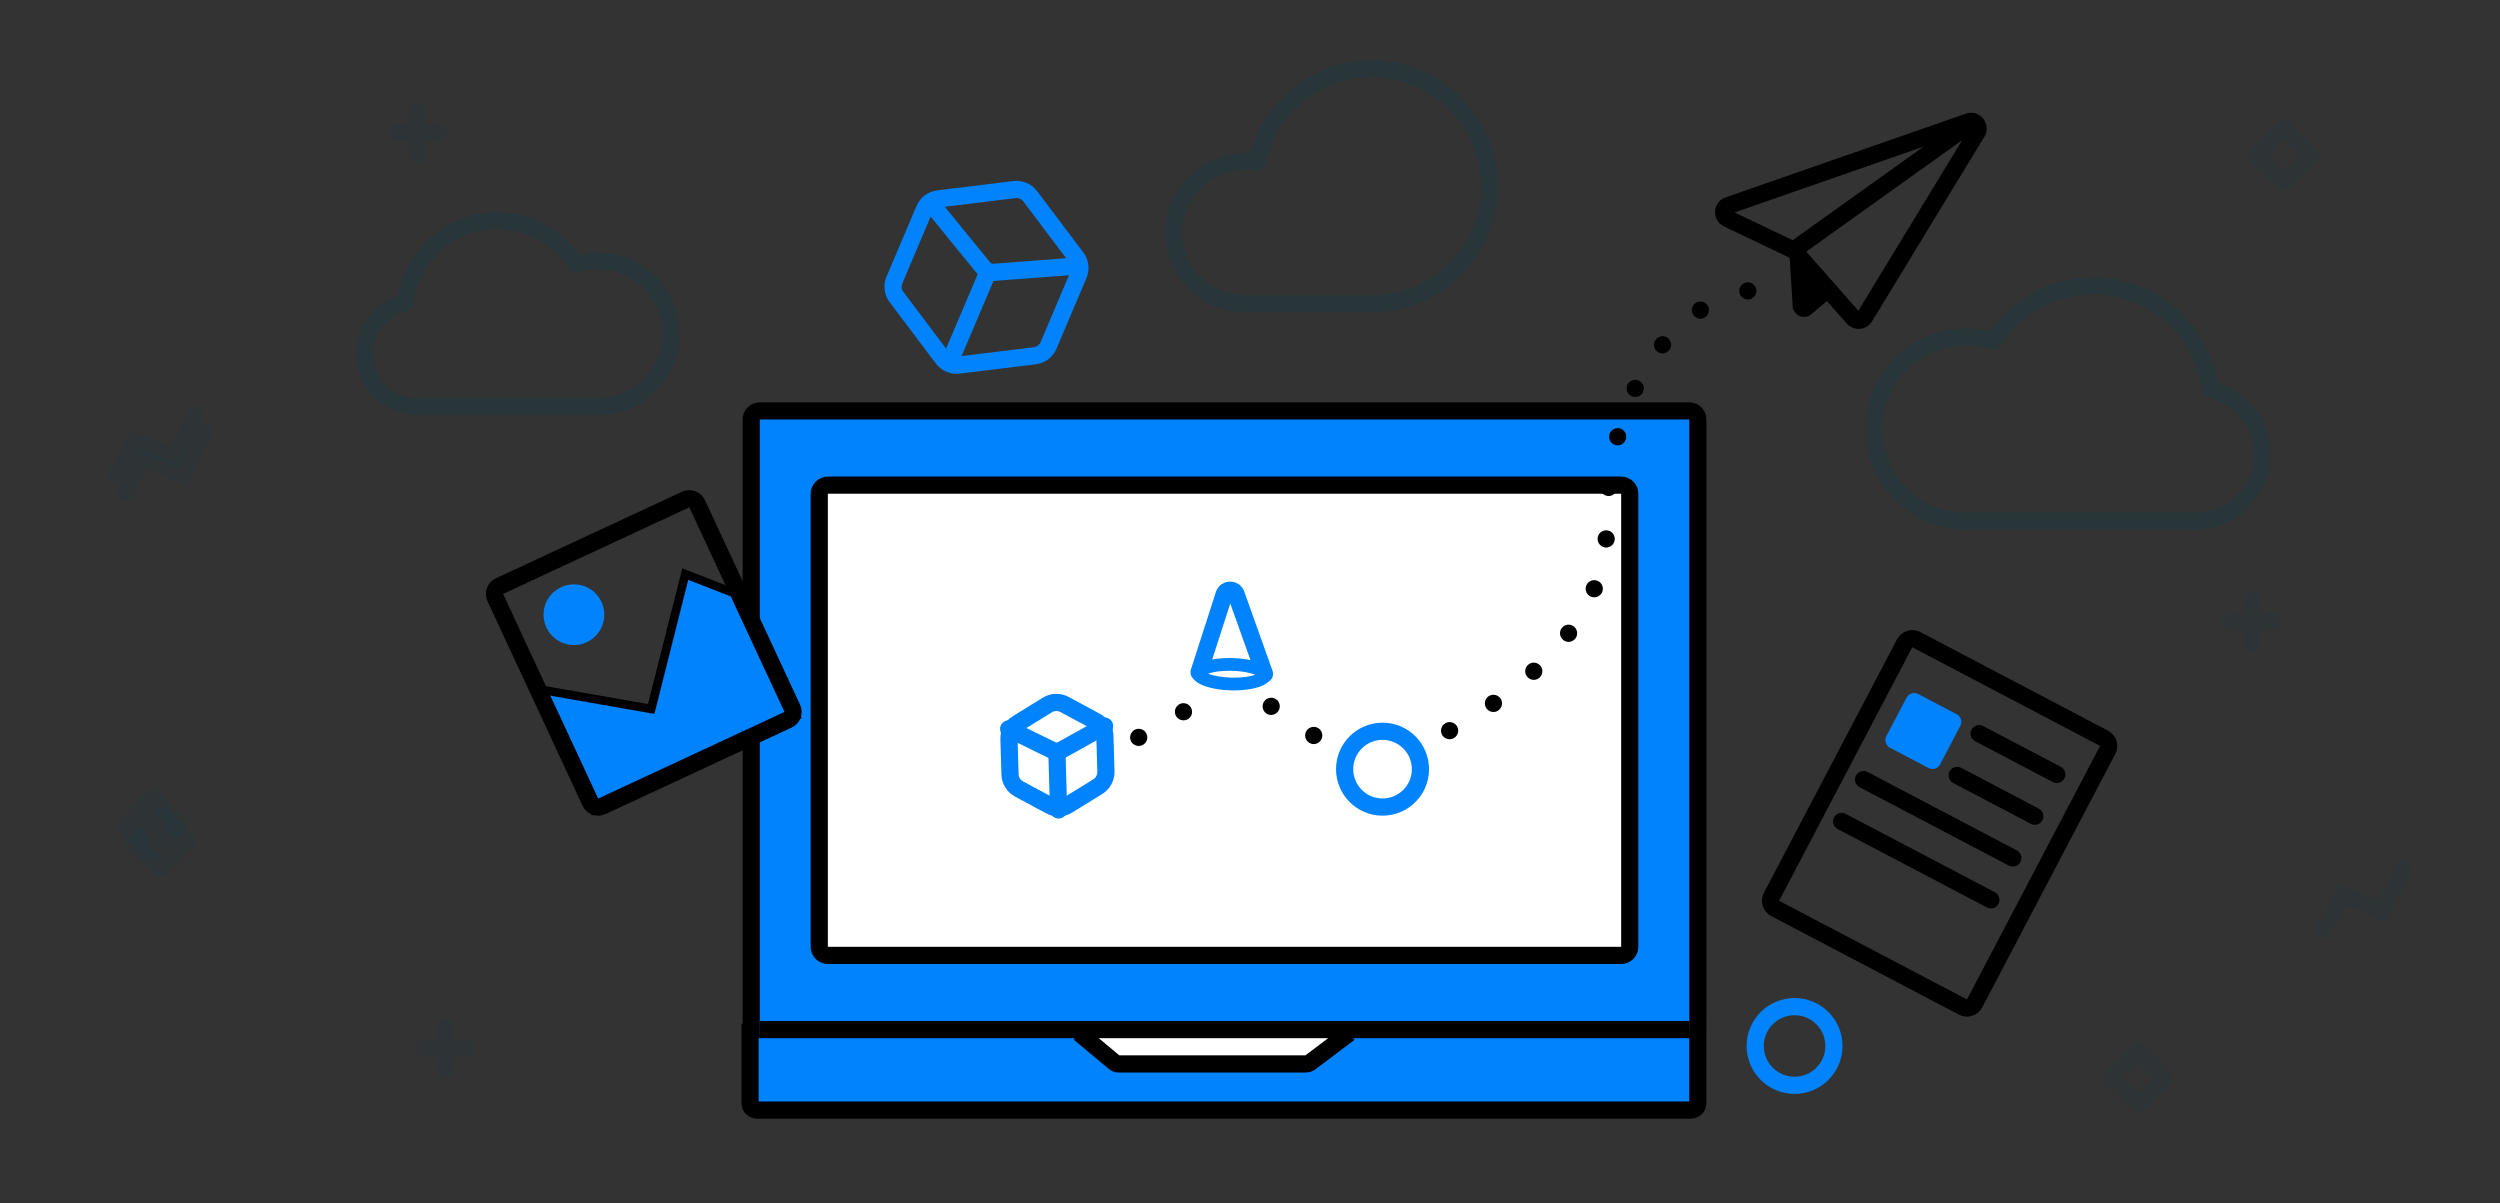 <?xml version="1.0" encoding="UTF-8"?>
<svg xmlns="http://www.w3.org/2000/svg" xmlns:xlink="http://www.w3.org/1999/xlink" width="290.898pt" height="140pt" viewBox="0 0 290.898 140" version="1.1">
<rect x="0" y="0" width="290.898" height="140" fill="#333333" stroke="none"/>
<defs>
<filter id="alpha" filterUnits="objectBoundingBox" x="0%" y="0%" width="100%" height="100%">
  <feColorMatrix type="matrix" in="SourceGraphic" values="0 0 0 0 1 0 0 0 0 1 0 0 0 0 1 0 0 0 1 0"/>
</filter>
<mask id="mask0">
  <g filter="url(#alpha)">
<rect x="0" y="0" width="290.898" height="140" style="fill:rgb(0%,0%,0%);fill-opacity:0.1;stroke:none;"/>
  </g>
</mask>
<clipPath id="clip2">
  <path d="M 0.551 0.266 L 11.785 0.266 L 11.785 9.242 L 0.551 9.242 Z M 0.551 0.266 "/>
</clipPath>
<clipPath id="clip1">
  <rect width="12" height="10"/>
</clipPath>
<g id="surface7" clip-path="url(#clip1)">
<g clip-path="url(#clip2)" clip-rule="nonzero">
<path style="fill:none;stroke-width:2;stroke-linecap:round;stroke-linejoin:miter;stroke:rgb(0.392%,24.706%,30.98%);stroke-opacity:1;stroke-miterlimit:10;" d="M -0 -0 L 2.152 3.906 L 6.73 2.074 L 9.234 6.976 " transform="matrix(1,0,0,-1,1.551,8.242)"/>
</g>
</g>
<mask id="mask1">
  <g filter="url(#alpha)">
<rect x="0" y="0" width="290.898" height="140" style="fill:rgb(0%,0%,0%);fill-opacity:0.1;stroke:none;"/>
  </g>
</mask>
<clipPath id="clip4">
  <path d="M 0.617 0.828 L 8.867 0.828 L 8.867 9.078 L 0.617 9.078 Z M 0.617 0.828 "/>
</clipPath>
<clipPath id="clip3">
  <rect width="9" height="10"/>
</clipPath>
<g id="surface10" clip-path="url(#clip3)">
<g clip-path="url(#clip4)" clip-rule="nonzero">
<path style="fill:none;stroke-width:2;stroke-linecap:butt;stroke-linejoin:round;stroke:rgb(0.392%,24.706%,30.98%);stroke-opacity:1;stroke-miterlimit:10;" d="M 0.001 -0.001 L -3.167 -3.34 L -0.084 -6.251 L 3.083 -3.254 Z M 0.001 -0.001 " transform="matrix(1,0,0,-1,4.784,1.828)"/>
</g>
</g>
<mask id="mask2">
  <g filter="url(#alpha)">
<rect x="0" y="0" width="290.898" height="140" style="fill:rgb(0%,0%,0%);fill-opacity:0.2;stroke:none;"/>
  </g>
</mask>
<clipPath id="clip6">
  <path d="M 0.605 1 L 39.32 1 L 39.32 30.355 L 0.605 30.355 Z M 0.605 1 "/>
</clipPath>
<clipPath id="clip5">
  <rect width="40" height="31"/>
</clipPath>
<g id="surface13" clip-path="url(#clip5)">
<g clip-path="url(#clip6)" clip-rule="nonzero">
<path style="fill:none;stroke-width:2;stroke-linecap:round;stroke-linejoin:round;stroke:rgb(0.392%,24.706%,30.98%);stroke-opacity:1;stroke-miterlimit:10;" d="M -0.001 -0.002 C -6.61 -0.002 -12.122 -4.685 -13.399 -10.919 C -13.845 -10.845 -14.294 -10.798 -14.759 -10.798 C -19.329 -10.798 -23.036 -14.505 -23.036 -19.08 C -23.036 -23.529 -19.521 -27.15 -15.118 -27.337 L -15.118 -27.357 L -0.001 -27.357 C 7.554 -27.357 13.679 -21.232 13.679 -13.677 C 13.679 -6.123 7.554 -0.002 -0.001 -0.002 Z M -0.001 -0.002 " transform="matrix(1,0,0,-1,24.642,1.998)"/>
</g>
</g>
<mask id="mask3">
  <g filter="url(#alpha)">
<rect x="0" y="0" width="290.898" height="140" style="fill:rgb(0%,0%,0%);fill-opacity:0.2;stroke:none;"/>
  </g>
</mask>
<clipPath id="clip8">
  <path d="M 0.035 0.258 L 47.234 0.258 L 47.234 29.613 L 0.035 29.613 Z M 0.035 0.258 "/>
</clipPath>
<clipPath id="clip7">
  <rect width="48" height="30"/>
</clipPath>
<g id="surface16" clip-path="url(#clip7)">
<g clip-path="url(#clip8)" clip-rule="nonzero">
<path style="fill:none;stroke-width:2;stroke-linecap:round;stroke-linejoin:round;stroke:rgb(0.392%,24.706%,30.98%);stroke-opacity:1;stroke-miterlimit:10;" d="M 0.001 0.001 C -0.788 6.802 -6.569 12.087 -13.585 12.087 C -18.483 12.087 -22.78 9.505 -25.198 5.63 C -26.226 5.958 -27.315 6.138 -28.452 6.138 C -34.362 6.138 -39.155 1.345 -39.155 -4.565 C -39.155 -10.48 -34.362 -15.272 -28.452 -15.272 L -1.69 -15.272 C 2.579 -15.272 6.04 -11.812 6.04 -7.542 C 6.04 -3.851 3.458 -0.772 0.001 0.001 Z M 0.001 0.001 " transform="matrix(1,0,0,-1,40.19,13.341)"/>
</g>
</g>
<mask id="mask4">
  <g filter="url(#alpha)">
<rect x="0" y="0" width="290.898" height="140" style="fill:rgb(0%,0%,0%);fill-opacity:0.2;stroke:none;"/>
  </g>
</mask>
<clipPath id="clip10">
  <path d="M 0.391 0.676 L 38.07 0.676 L 38.07 24.273 L 0.391 24.273 Z M 0.391 0.676 "/>
</clipPath>
<clipPath id="clip9">
  <rect width="39" height="25"/>
</clipPath>
<g id="surface19" clip-path="url(#clip9)">
<g clip-path="url(#clip10)" clip-rule="nonzero">
<path style="fill:none;stroke-width:2;stroke-linecap:round;stroke-linejoin:round;stroke:rgb(0.392%,24.706%,30.98%);stroke-opacity:1;stroke-miterlimit:10;" d="M 0.001 -0.001 C 0.622 5.37 5.185 9.542 10.724 9.542 C 14.595 9.542 17.985 7.503 19.892 4.444 C 20.704 4.702 21.563 4.847 22.462 4.847 C 27.13 4.847 30.911 1.062 30.911 -3.606 C 30.911 -8.274 27.13 -12.056 22.462 -12.056 L 1.333 -12.056 C -2.038 -12.056 -4.772 -9.325 -4.772 -5.954 C -4.772 -3.04 -2.73 -0.61 0.001 -0.001 Z M 0.001 -0.001 " transform="matrix(1,0,0,-1,6.159,11.218)"/>
</g>
</g>
<mask id="mask5">
  <g filter="url(#alpha)">
<rect x="0" y="0" width="290.898" height="140" style="fill:rgb(0%,0%,0%);fill-opacity:0.1;stroke:none;"/>
  </g>
</mask>
<clipPath id="clip12">
  <path d="M 2 0.5 L 5 0.5 L 5 7.5 L 2 7.5 Z M 2 0.5 "/>
</clipPath>
<clipPath id="clip13">
  <path d="M 0.281 3 L 7.281 3 L 7.281 5 L 0.281 5 Z M 0.281 3 "/>
</clipPath>
<clipPath id="clip11">
  <rect width="8" height="8"/>
</clipPath>
<g id="surface22" clip-path="url(#clip11)">
<g clip-path="url(#clip12)" clip-rule="nonzero">
<path style="fill:none;stroke-width:2;stroke-linecap:round;stroke-linejoin:miter;stroke:rgb(0.392%,24.706%,30.98%);stroke-opacity:1;stroke-miterlimit:10;" d="M -0.001 0 L -0.001 -5 " transform="matrix(1,0,0,-1,3.782,1.5)"/>
</g>
<g clip-path="url(#clip13)" clip-rule="nonzero">
<path style="fill:none;stroke-width:2;stroke-linecap:round;stroke-linejoin:miter;stroke:rgb(0.392%,24.706%,30.98%);stroke-opacity:1;stroke-miterlimit:10;" d="M -0.001 0 L -5.001 0 " transform="matrix(1,0,0,-1,6.282,4)"/>
</g>
</g>
<mask id="mask6">
  <g filter="url(#alpha)">
<rect x="0" y="0" width="290.898" height="140" style="fill:rgb(0%,0%,0%);fill-opacity:0.1;stroke:none;"/>
  </g>
</mask>
<clipPath id="clip15">
  <path d="M 2 0.832 L 5 0.832 L 5 7.832 L 2 7.832 Z M 2 0.832 "/>
</clipPath>
<clipPath id="clip16">
  <path d="M 0.449 3 L 7.449 3 L 7.449 6 L 0.449 6 Z M 0.449 3 "/>
</clipPath>
<clipPath id="clip14">
  <rect width="8" height="8"/>
</clipPath>
<g id="surface25" clip-path="url(#clip14)">
<g clip-path="url(#clip15)" clip-rule="nonzero">
<path style="fill:none;stroke-width:2;stroke-linecap:round;stroke-linejoin:miter;stroke:rgb(0.392%,24.706%,30.98%);stroke-opacity:1;stroke-miterlimit:10;" d="M 0 0.001 L 0 -4.999 " transform="matrix(1,0,0,-1,3.949,1.833)"/>
</g>
<g clip-path="url(#clip16)" clip-rule="nonzero">
<path style="fill:none;stroke-width:2;stroke-linecap:round;stroke-linejoin:miter;stroke:rgb(0.392%,24.706%,30.98%);stroke-opacity:1;stroke-miterlimit:10;" d="M 0 0.001 L -5 0.001 " transform="matrix(1,0,0,-1,6.449,4.333)"/>
</g>
</g>
<mask id="mask7">
  <g filter="url(#alpha)">
<rect x="0" y="0" width="290.898" height="140" style="fill:rgb(0%,0%,0%);fill-opacity:0.1;stroke:none;"/>
  </g>
</mask>
<clipPath id="clip18">
  <path d="M 2 0.918 L 5 0.918 L 5 7.918 L 2 7.918 Z M 2 0.918 "/>
</clipPath>
<clipPath id="clip19">
  <path d="M 0.117 3 L 7.117 3 L 7.117 6 L 0.117 6 Z M 0.117 3 "/>
</clipPath>
<clipPath id="clip17">
  <rect width="8" height="8"/>
</clipPath>
<g id="surface28" clip-path="url(#clip17)">
<g clip-path="url(#clip18)" clip-rule="nonzero">
<path style="fill:none;stroke-width:2;stroke-linecap:round;stroke-linejoin:miter;stroke:rgb(0.392%,24.706%,30.98%);stroke-opacity:1;stroke-miterlimit:10;" d="M 0.001 -0.001 L 0.001 -5.001 " transform="matrix(1,0,0,-1,3.616,1.917)"/>
</g>
<g clip-path="url(#clip19)" clip-rule="nonzero">
<path style="fill:none;stroke-width:2;stroke-linecap:round;stroke-linejoin:miter;stroke:rgb(0.392%,24.706%,30.98%);stroke-opacity:1;stroke-miterlimit:10;" d="M 0.001 -0.001 L -4.999 -0.001 " transform="matrix(1,0,0,-1,6.116,4.417)"/>
</g>
</g>
<mask id="mask8">
  <g filter="url(#alpha)">
<rect x="0" y="0" width="290.898" height="140" style="fill:rgb(0%,0%,0%);fill-opacity:0.1;stroke:none;"/>
  </g>
</mask>
<clipPath id="clip21">
  <path d="M 0.551 0.266 L 11.785 0.266 L 11.785 9.242 L 0.551 9.242 Z M 0.551 0.266 "/>
</clipPath>
<clipPath id="clip20">
  <rect width="12" height="10"/>
</clipPath>
<g id="surface31" clip-path="url(#clip20)">
<g clip-path="url(#clip21)" clip-rule="nonzero">
<path style="fill:none;stroke-width:2;stroke-linecap:round;stroke-linejoin:miter;stroke:rgb(0.392%,24.706%,30.98%);stroke-opacity:1;stroke-miterlimit:10;" d="M -0 -0 L 2.152 3.906 L 6.73 2.074 L 9.234 6.976 " transform="matrix(1,0,0,-1,1.551,8.242)"/>
</g>
</g>
<mask id="mask9">
  <g filter="url(#alpha)">
<rect x="0" y="0" width="290.898" height="140" style="fill:rgb(0%,0%,0%);fill-opacity:0.1;stroke:none;"/>
  </g>
</mask>
<clipPath id="clip23">
  <path d="M 0.461 0.098 L 11.695 0.098 L 11.695 9.074 L 0.461 9.074 Z M 0.461 0.098 "/>
</clipPath>
<clipPath id="clip22">
  <rect width="12" height="10"/>
</clipPath>
<g id="surface34" clip-path="url(#clip22)">
<g clip-path="url(#clip23)" clip-rule="nonzero">
<path style="fill:none;stroke-width:2;stroke-linecap:round;stroke-linejoin:miter;stroke:rgb(0.392%,24.706%,30.98%);stroke-opacity:1;stroke-miterlimit:10;" d="M -0 -0.001 L 2.156 3.905 L 6.734 2.073 L 9.234 6.976 " transform="matrix(1,0,0,-1,1.461,8.073)"/>
</g>
</g>
<mask id="mask10">
  <g filter="url(#alpha)">
<rect x="0" y="0" width="290.898" height="140" style="fill:rgb(0%,0%,0%);fill-opacity:0.1;stroke:none;"/>
  </g>
</mask>
<clipPath id="clip25">
  <path d="M 0.617 0.828 L 8.867 0.828 L 8.867 9.078 L 0.617 9.078 Z M 0.617 0.828 "/>
</clipPath>
<clipPath id="clip24">
  <rect width="9" height="10"/>
</clipPath>
<g id="surface37" clip-path="url(#clip24)">
<g clip-path="url(#clip25)" clip-rule="nonzero">
<path style="fill:none;stroke-width:2;stroke-linecap:butt;stroke-linejoin:round;stroke:rgb(0.392%,24.706%,30.98%);stroke-opacity:1;stroke-miterlimit:10;" d="M 0.001 -0.001 L -3.167 -3.34 L -0.084 -6.251 L 3.083 -3.254 Z M 0.001 -0.001 " transform="matrix(1,0,0,-1,4.784,1.828)"/>
</g>
</g>
<mask id="mask11">
  <g filter="url(#alpha)">
<rect x="0" y="0" width="290.898" height="140" style="fill:rgb(0%,0%,0%);fill-opacity:0.1;stroke:none;"/>
  </g>
</mask>
<clipPath id="clip27">
  <path d="M 0.617 0.828 L 8.867 0.828 L 8.867 9.078 L 0.617 9.078 Z M 0.617 0.828 "/>
</clipPath>
<clipPath id="clip26">
  <rect width="9" height="10"/>
</clipPath>
<g id="surface40" clip-path="url(#clip26)">
<g clip-path="url(#clip27)" clip-rule="nonzero">
<path style="fill:none;stroke-width:2;stroke-linecap:butt;stroke-linejoin:round;stroke:rgb(0.392%,24.706%,30.98%);stroke-opacity:1;stroke-miterlimit:10;" d="M 0.001 -0.001 L -3.167 -3.34 L -0.084 -6.251 L 3.083 -3.254 Z M 0.001 -0.001 " transform="matrix(1,0,0,-1,4.784,1.828)"/>
</g>
</g>
<mask id="mask12">
  <g filter="url(#alpha)">
<rect x="0" y="0" width="290.898" height="140" style="fill:rgb(0%,0%,0%);fill-opacity:0.1;stroke:none;"/>
  </g>
</mask>
<clipPath id="clip29">
  <path d="M 0.699 0.246 L 8.949 0.246 L 8.949 8.496 L 0.699 8.496 Z M 0.699 0.246 "/>
</clipPath>
<clipPath id="clip28">
  <rect width="9" height="9"/>
</clipPath>
<g id="surface39" clip-path="url(#clip28)">
<g clip-path="url(#clip29)" clip-rule="nonzero">
<path style="fill:none;stroke-width:2;stroke-linecap:butt;stroke-linejoin:round;stroke:rgb(0.392%,24.706%,30.98%);stroke-opacity:1;stroke-miterlimit:10;" d="M 0 0.001 L -3.167 -3.339 L -0.085 -6.249 L 3.083 -3.253 Z M 0 0.001 " transform="matrix(1,0,0,-1,4.867,1.247)"/>
</g>
</g>
</defs>
<g id="surface1">
<path style="fill-rule:nonzero;fill:rgb(0%,51.373%,99.216%);fill-opacity:1;stroke-width:2;stroke-linecap:butt;stroke-linejoin:miter;stroke:rgb(0%,0%,0%);stroke-opacity:1;stroke-miterlimit:10;" d="M -0.001 -0 L -0.001 -9.293 C -0.001 -9.727 0.355 -10.078 0.796 -10.078 L 109.483 -10.078 C 109.921 -10.078 110.276 -9.727 110.276 -9.293 L 110.276 -0 " transform="matrix(1,0,0,-1,87.278,119.086)"/>
<path style="fill-rule:nonzero;fill:rgb(0%,51.373%,99.216%);fill-opacity:1;stroke-width:2;stroke-linecap:butt;stroke-linejoin:miter;stroke:rgb(0%,0%,0%);stroke-opacity:1;stroke-miterlimit:10;" d="M 0.001 0.002 C -0.553 0.002 -0.999 0.447 -0.999 1.002 L -0.999 70.994 C -0.999 71.544 -0.553 71.994 0.001 71.994 L 108.15 71.994 C 108.701 71.994 109.15 71.544 109.15 70.994 L 109.15 1.002 C 109.15 0.447 108.701 0.002 108.15 0.002 " transform="matrix(1,0,0,-1,88.409,119.806)"/>
<path style=" stroke:none;fill-rule:nonzero;fill:rgb(100%,100%,100%);fill-opacity:1;" d="M 188.637 111.168 L 96.328 111.168 C 95.777 111.168 95.328 110.719 95.328 110.168 L 95.328 57.453 C 95.328 56.902 95.777 56.453 96.328 56.453 L 188.637 56.453 C 189.191 56.453 189.637 56.902 189.637 57.453 L 189.637 110.168 C 189.637 110.719 189.191 111.168 188.637 111.168 "/>
<path style="fill:none;stroke-width:2;stroke-linecap:butt;stroke-linejoin:miter;stroke:rgb(0%,0%,0%);stroke-opacity:1;stroke-miterlimit:10;" d="M -0.001 -0.001 L -92.31 -0.001 C -92.86 -0.001 -93.31 0.448 -93.31 0.999 L -93.31 53.714 C -93.31 54.265 -92.86 54.714 -92.31 54.714 L -0.001 54.714 C 0.554 54.714 0.999 54.265 0.999 53.714 L 0.999 0.999 C 0.999 0.448 0.554 -0.001 -0.001 -0.001 Z M -0.001 -0.001 " transform="matrix(1,0,0,-1,188.638,111.167)"/>
<path style="fill-rule:nonzero;fill:rgb(100%,100%,100%);fill-opacity:1;stroke-width:2;stroke-linecap:butt;stroke-linejoin:miter;stroke:rgb(0%,0%,0%);stroke-opacity:1;stroke-miterlimit:10;" d="M 0.002 0.001 L 4.1 -3.417 C 4.24 -3.534 4.42 -3.601 4.603 -3.601 L 26.412 -3.601 C 26.561 -3.601 26.701 -3.558 26.826 -3.479 L 31.436 0.001 " transform="matrix(1,0,0,-1,125.564,120.2)"/>
<use xlink:href="#surface7" transform="matrix(1,0,0,1,12,47)" mask="url(#mask0)"/>
<use xlink:href="#surface10" transform="matrix(1,0,0,1,13,91)" mask="url(#mask1)"/>
<use xlink:href="#surface13" transform="matrix(1,0,0,1,135,6)" mask="url(#mask2)"/>
<use xlink:href="#surface16" transform="matrix(1,0,0,1,217,32)" mask="url(#mask3)"/>
<use xlink:href="#surface19" transform="matrix(1,0,0,1,41,24)" mask="url(#mask4)"/>
<path style="fill:none;stroke-width:2;stroke-linecap:round;stroke-linejoin:round;stroke:rgb(0%,0%,0%);stroke-opacity:1;stroke-miterlimit:10;" d="M 0 0.001 L -21.855 11.481 C -22.343 11.735 -22.535 12.341 -22.277 12.829 L -6.781 42.333 C -6.523 42.821 -5.921 43.009 -5.429 42.751 L 16.426 31.271 C 16.915 31.017 17.102 30.411 16.844 29.923 L 1.352 0.419 C 1.094 -0.069 0.489 -0.257 0 0.001 Z M 0 0.001 " transform="matrix(1,0,0,-1,228.406,117.181)"/>
<path style="fill:none;stroke-width:2;stroke-linecap:round;stroke-linejoin:round;stroke:rgb(0%,0%,0%);stroke-opacity:1;stroke-miterlimit:10;" d="M -0.001 -0.001 L -9.033 4.745 " transform="matrix(1,0,0,-1,239.322,90.108)"/>
<path style="fill:none;stroke-width:2;stroke-linecap:round;stroke-linejoin:round;stroke:rgb(0%,0%,0%);stroke-opacity:1;stroke-miterlimit:10;" d="M -0.001 0 L -9.033 4.747 " transform="matrix(1,0,0,-1,236.767,94.973)"/>
<path style="fill:none;stroke-width:2;stroke-linecap:round;stroke-linejoin:round;stroke:rgb(0%,0%,0%);stroke-opacity:1;stroke-miterlimit:10;" d="M -0.001 0.001 L -17.372 9.126 " transform="matrix(1,0,0,-1,234.212,99.837)"/>
<path style="fill:none;stroke-width:2;stroke-linecap:round;stroke-linejoin:round;stroke:rgb(0%,0%,0%);stroke-opacity:1;stroke-miterlimit:10;" d="M -0 -0.001 L -17.372 9.124 " transform="matrix(1,0,0,-1,231.657,104.702)"/>
<path style=" stroke:none;fill-rule:nonzero;fill:rgb(0%,51.373%,99.216%);fill-opacity:1;" d="M 219.914 87.008 L 224.398 89.363 C 224.887 89.621 225.492 89.434 225.75 88.941 L 228.102 84.457 C 228.359 83.969 228.172 83.363 227.684 83.109 L 223.199 80.754 C 222.711 80.496 222.105 80.684 221.848 81.172 L 219.492 85.656 C 219.238 86.148 219.426 86.75 219.914 87.008 "/>
<path style="fill-rule:nonzero;fill:rgb(0%,51.373%,99.216%);fill-opacity:1;stroke-width:1;stroke-linecap:butt;stroke-linejoin:miter;stroke:rgb(0%,0%,0%);stroke-opacity:1;stroke-miterlimit:10;" d="M -0.001 -0.001 L 13.19 -2.31 L 17.151 13.382 L 23.491 10.917 L 30.026 -3.142 L 6.534 -14.06 Z M -0.001 -0.001 " transform="matrix(1,0,0,-1,62.584,80.186)"/>
<path style=" stroke:none;fill-rule:nonzero;fill:rgb(0%,51.373%,99.216%);fill-opacity:1;" d="M 69.984 70.039 C 70.805 71.809 70.039 73.906 68.27 74.73 C 66.5 75.551 64.402 74.785 63.578 73.016 C 62.754 71.246 63.523 69.145 65.293 68.324 C 67.062 67.5 69.164 68.27 69.984 70.039 "/>
<path style=" stroke:none;fill-rule:nonzero;fill:rgb(0%,0%,0%);fill-opacity:1;" d="M 202.391 34.02 C 202.297 33.469 202.66 32.949 203.207 32.859 C 203.75 32.77 204.27 33.141 204.359 33.68 C 204.449 34.219 204.09 34.742 203.547 34.84 L 203.547 34.832 C 203.488 34.84 203.43 34.848 203.379 34.848 C 202.898 34.848 202.469 34.508 202.391 34.02 M 197.02 36.629 C 196.719 36.168 196.848 35.551 197.309 35.25 C 197.77 34.941 198.391 35.07 198.691 35.531 C 199 36 198.867 36.621 198.398 36.918 C 198.238 37.031 198.047 37.082 197.859 37.082 C 197.531 37.082 197.207 36.918 197.02 36.629 M 192.82 40.898 C 192.391 40.551 192.328 39.918 192.68 39.492 C 193.02 39.059 193.648 38.992 194.078 39.34 C 194.508 39.691 194.57 40.32 194.23 40.75 C 194.031 40.992 193.738 41.121 193.449 41.121 C 193.23 41.121 193.008 41.039 192.82 40.898 M 189.84 46.09 C 189.34 45.848 189.129 45.25 189.367 44.758 C 189.609 44.258 190.207 44.051 190.707 44.289 C 191.199 44.531 191.41 45.121 191.18 45.621 C 191.008 45.98 190.648 46.191 190.27 46.191 C 190.129 46.191 189.98 46.16 189.84 46.09 M 187.969 51.789 C 187.441 51.641 187.117 51.098 187.258 50.559 L 187.258 50.57 C 187.398 50.031 187.949 49.711 188.48 49.848 C 189.02 49.992 189.34 50.539 189.199 51.07 L 189.191 51.07 C 189.078 51.52 188.668 51.82 188.23 51.82 C 188.141 51.82 188.059 51.809 187.969 51.789 M 187.078 57.711 C 186.531 57.66 186.129 57.168 186.18 56.621 C 186.238 56.07 186.73 55.668 187.281 55.719 C 187.828 55.781 188.23 56.27 188.168 56.82 C 188.117 57.332 187.68 57.719 187.18 57.719 C 187.148 57.719 187.109 57.719 187.078 57.711 M 186.82 63.711 C 186.27 63.66 185.859 63.18 185.898 62.629 C 185.941 62.082 186.418 61.668 186.969 61.711 C 187.52 61.75 187.93 62.23 187.891 62.781 C 187.848 63.309 187.41 63.711 186.891 63.711 Z M 185.129 69.43 C 184.617 69.219 184.367 68.641 184.578 68.121 C 184.789 67.609 185.379 67.371 185.891 67.582 C 186.398 67.789 186.641 68.371 186.43 68.891 C 186.27 69.27 185.898 69.5 185.508 69.5 C 185.379 69.5 185.25 69.48 185.129 69.43 M 181.918 74.48 C 181.48 74.148 181.391 73.52 181.719 73.082 C 182.047 72.641 182.68 72.551 183.117 72.891 C 183.559 73.219 183.648 73.84 183.32 74.289 C 183.117 74.551 182.82 74.691 182.52 74.691 C 182.309 74.691 182.098 74.621 181.918 74.48 M 177.73 78.781 C 177.359 78.371 177.391 77.742 177.789 77.371 C 178.199 76.992 178.828 77.02 179.207 77.43 C 179.578 77.84 179.547 78.469 179.148 78.84 C 178.949 79.02 178.707 79.109 178.469 79.109 C 178.199 79.109 177.93 79 177.73 78.781 M 172.957 82.418 C 172.641 81.961 172.75 81.34 173.199 81.02 C 173.66 80.711 174.281 80.82 174.598 81.27 C 174.91 81.73 174.797 82.348 174.348 82.66 C 174.18 82.789 173.98 82.848 173.781 82.848 C 173.457 82.848 173.148 82.699 172.957 82.418 M 147.348 83.02 C 146.898 82.699 146.781 82.082 147.09 81.621 C 147.398 81.168 148.02 81.051 148.48 81.359 C 148.941 81.68 149.047 82.301 148.738 82.75 C 148.547 83.039 148.23 83.191 147.91 83.191 C 147.719 83.191 147.52 83.129 147.348 83.02 M 136.84 83.32 C 136.57 82.84 136.73 82.23 137.219 81.949 C 137.691 81.68 138.309 81.848 138.578 82.332 C 138.848 82.809 138.691 83.418 138.207 83.691 C 138.047 83.781 137.879 83.82 137.707 83.82 C 137.359 83.82 137.031 83.641 136.84 83.32 M 167.797 85.508 C 167.531 85.02 167.707 84.41 168.191 84.148 C 168.668 83.879 169.281 84.051 169.547 84.531 C 169.82 85.02 169.648 85.621 169.16 85.891 C 169.008 85.98 168.84 86.02 168.68 86.02 C 168.328 86.02 167.98 85.832 167.797 85.508 M 152.297 86.398 C 151.848 86.09 151.73 85.469 152.039 85.008 C 152.348 84.559 152.98 84.441 153.43 84.75 C 153.891 85.059 154 85.691 153.691 86.141 C 153.5 86.43 153.18 86.582 152.859 86.582 C 152.668 86.582 152.469 86.52 152.297 86.398 M 131.629 86.301 C 131.359 85.82 131.531 85.211 132.008 84.93 C 132.48 84.66 133.098 84.82 133.367 85.309 C 133.641 85.781 133.48 86.391 133 86.668 C 132.84 86.758 132.668 86.801 132.5 86.801 C 132.16 86.801 131.82 86.621 131.629 86.301 "/>
<path style="fill:none;stroke-width:2;stroke-linecap:butt;stroke-linejoin:miter;stroke:rgb(0%,51.373%,99.216%);stroke-opacity:1;stroke-miterlimit:10;" d="M 0.001 0.001 C 0.001 -2.53 -2.049 -4.577 -4.581 -4.577 C -7.108 -4.577 -9.159 -2.53 -9.159 0.001 C -9.159 2.528 -7.108 4.579 -4.581 4.579 C -2.049 4.579 0.001 2.528 0.001 0.001 Z M 0.001 0.001 " transform="matrix(1,0,0,-1,213.393,121.708)"/>
<path style="fill:none;stroke-width:2;stroke-linecap:butt;stroke-linejoin:miter;stroke:rgb(0%,51.373%,99.216%);stroke-opacity:1;stroke-miterlimit:10;" d="M 0 0 C 0 -2.438 -1.977 -4.41 -4.41 -4.41 C -6.848 -4.41 -8.82 -2.438 -8.82 0 C -8.82 2.438 -6.848 4.41 -4.41 4.41 C -1.977 4.41 0 2.438 0 0 Z M 0 0 " transform="matrix(1,0,0,-1,165.281,89.5)"/>
<use xlink:href="#surface22" transform="matrix(1,0,0,1,48,118)" mask="url(#mask5)"/>
<use xlink:href="#surface25" transform="matrix(1,0,0,1,258,68)" mask="url(#mask6)"/>
<use xlink:href="#surface28" transform="matrix(1,0,0,1,45,11)" mask="url(#mask7)"/>
<use xlink:href="#surface31" transform="matrix(1,0,0,1,13,49)" mask="url(#mask8)"/>
<use xlink:href="#surface34" transform="matrix(1,0,0,1,269,100)" mask="url(#mask9)"/>
<use xlink:href="#surface37" transform="matrix(1,0,0,1,14,93)" mask="url(#mask10)"/>
<use xlink:href="#surface40" transform="matrix(1,0,0,1,261,13)" mask="url(#mask11)"/>
<use xlink:href="#surface39" transform="matrix(1,0,0,1,244,121)" mask="url(#mask12)"/>
<path style="fill:none;stroke-width:2;stroke-linecap:butt;stroke-linejoin:miter;stroke:rgb(0%,51.373%,99.216%);stroke-opacity:1;stroke-miterlimit:10;" d="M 0.001 0.001 L -3.492 -8.23 C -3.773 -8.886 -3.679 -9.644 -3.249 -10.214 L 2.133 -17.351 C 2.563 -17.921 3.262 -18.218 3.973 -18.132 L 12.844 -17.042 C 13.551 -16.952 14.161 -16.495 14.442 -15.839 L 17.934 -7.608 C 18.211 -6.952 18.118 -6.194 17.688 -5.624 L 12.309 1.513 C 11.879 2.083 11.176 2.38 10.469 2.294 L 1.598 1.204 C 0.887 1.118 0.278 0.657 0.001 0.001 Z M 0.001 0.001 " transform="matrix(1,0,0,-1,107.566,24.352)"/>
<path style="fill:none;stroke-width:2;stroke-linecap:butt;stroke-linejoin:miter;stroke:rgb(0%,51.373%,99.216%);stroke-opacity:1;stroke-miterlimit:10;" d="M -0.001 0.001 L 6.424 -7.878 C 6.721 -8.242 7.174 -8.433 7.639 -8.398 L 17.932 -7.609 " transform="matrix(1,0,0,-1,108.017,23.29)"/>
<path style="fill:none;stroke-width:2;stroke-linecap:butt;stroke-linejoin:miter;stroke:rgb(0%,51.373%,99.216%);stroke-opacity:1;stroke-miterlimit:10;" d="M 0.002 -0.001 L -4.654 -10.969 " transform="matrix(1,0,0,-1,115.018,31.5)"/>
<path style="fill:none;stroke-width:2;stroke-linecap:round;stroke-linejoin:round;stroke:rgb(0%,51.373%,99.216%);stroke-opacity:1;stroke-miterlimit:10;" d="M 0 0.001 L 0.122 -4.136 C 0.141 -4.851 0.543 -5.499 1.168 -5.839 L 4.813 -7.8 C 5.442 -8.14 6.204 -8.116 6.813 -7.741 L 10.332 -5.569 C 10.942 -5.194 11.301 -4.522 11.282 -3.812 L 11.161 0.325 C 11.141 1.04 10.743 1.688 10.114 2.028 L 6.469 3.989 C 5.84 4.329 5.079 4.31 4.469 3.935 L 0.95 1.763 C 0.34 1.384 -0.019 0.716 0 0.001 Z M 0 0.001 " transform="matrix(1,0,0,-1,117.402,85.966)"/>
<path style="fill:none;stroke-width:2;stroke-linecap:round;stroke-linejoin:round;stroke:rgb(0%,51.373%,99.216%);stroke-opacity:1;stroke-miterlimit:10;" d="M -0.001 -0.001 L 5.233 -2.567 C 5.472 -2.685 5.753 -2.677 5.987 -2.548 L 11.163 0.327 " transform="matrix(1,0,0,-1,117.368,84.811)"/>
<path style="fill:none;stroke-width:2;stroke-linecap:round;stroke-linejoin:round;stroke:rgb(0%,51.373%,99.216%);stroke-opacity:1;stroke-miterlimit:10;" d="M -0.002 -0 L 0.197 -6.829 " transform="matrix(1,0,0,-1,122.978,87.414)"/>
<path style="fill:none;stroke-width:2;stroke-linecap:round;stroke-linejoin:round;stroke:rgb(0%,51.373%,99.216%);stroke-opacity:1;stroke-miterlimit:10;" d="M -0.001 0 L 2.921 9.066 C 3.151 9.711 4.058 9.723 4.304 9.082 L 7.612 -0.187 " transform="matrix(1,0,0,-1,139.524,78.223)"/>
<path style="fill:none;stroke-width:1;stroke-linecap:round;stroke-linejoin:round;stroke:rgb(0%,51.373%,99.216%);stroke-opacity:1;stroke-miterlimit:10;" d="M 0 -0.001 C -2.156 -0.001 -3.871 -0.56 -3.886 -1.29 C -3.906 -2.052 -2.062 -2.716 0.231 -2.771 C 0.329 -2.771 0.426 -2.771 0.524 -2.771 C 2.68 -2.771 4.395 -2.216 4.411 -1.481 C 4.43 -0.72 2.586 -0.056 0.293 -0.005 C 0.196 -0.001 0.098 -0.001 0 -0.001 Z M 0 -0.485 C 0.094 -0.485 0.188 -0.485 0.282 -0.489 C 2.594 -0.54 3.883 -1.204 3.926 -1.47 C 3.879 -1.696 2.766 -2.286 0.524 -2.286 C 0.43 -2.286 0.336 -2.286 0.243 -2.282 C -2.07 -2.231 -3.359 -1.567 -3.402 -1.302 C -3.355 -1.075 -2.242 -0.485 0 -0.485 " transform="matrix(1,0,0,-1,143.05,77.065)"/>
<path style="fill:none;stroke-width:2;stroke-linecap:round;stroke-linejoin:round;stroke:rgb(0%,0%,0%);stroke-opacity:1;stroke-miterlimit:10;" d="M -0.001 0.002 L -21.677 -10.076 C -22.177 -10.307 -22.771 -10.092 -23.005 -9.592 L -34.072 14.221 C -34.306 14.721 -34.087 15.318 -33.587 15.549 L -11.912 25.627 C -11.412 25.857 -10.814 25.643 -10.584 25.139 L 0.487 1.33 C 0.717 0.826 0.502 0.232 -0.001 0.002 Z M -0.001 0.002 " transform="matrix(1,0,0,-1,91.701,83.748)"/>
<path style="fill:none;stroke-width:2;stroke-linecap:butt;stroke-linejoin:miter;stroke:rgb(0%,0%,0%);stroke-opacity:1;stroke-miterlimit:10;" d="M -0.001 0.002 L -13.086 -21.502 C -13.376 -21.979 -14.043 -22.038 -14.411 -21.62 L -21.251 -13.854 C -21.325 -13.772 -21.411 -13.706 -21.512 -13.655 L -29.032 -10.061 C -29.696 -9.745 -29.645 -8.78 -28.95 -8.538 L -0.977 1.209 C -0.247 1.462 0.402 0.662 -0.001 0.002 Z M -0.001 0.002 " transform="matrix(1,0,0,-1,230.055,15.377)"/>
<path style="fill:none;stroke-width:2;stroke-linecap:butt;stroke-linejoin:miter;stroke:rgb(0%,0%,0%);stroke-opacity:1;stroke-miterlimit:10;" d="M 0.001 0 L 20.231 14.457 " transform="matrix(1,0,0,-1,208.695,29.105)"/>
<path style="fill-rule:nonzero;fill:rgb(0%,0%,0%);fill-opacity:1;stroke-width:1;stroke-linecap:butt;stroke-linejoin:miter;stroke:rgb(0%,0%,0%);stroke-opacity:1;stroke-miterlimit:10;" d="M 0.001 0 L 0.399 -6.504 C 0.438 -7.18 1.239 -7.519 1.754 -7.078 L 4.387 -4.844 " transform="matrix(1,0,0,-1,208.695,29.105)"/>
<path style="fill:none;stroke-width:2;stroke-linecap:butt;stroke-linejoin:miter;stroke:rgb(0%,0%,0%);stroke-opacity:1;stroke-miterlimit:10;" d="M -0.002 0.002 L -108.146 0.002 " transform="matrix(1,0,0,-1,196.557,119.806)"/>
</g>
</svg>
